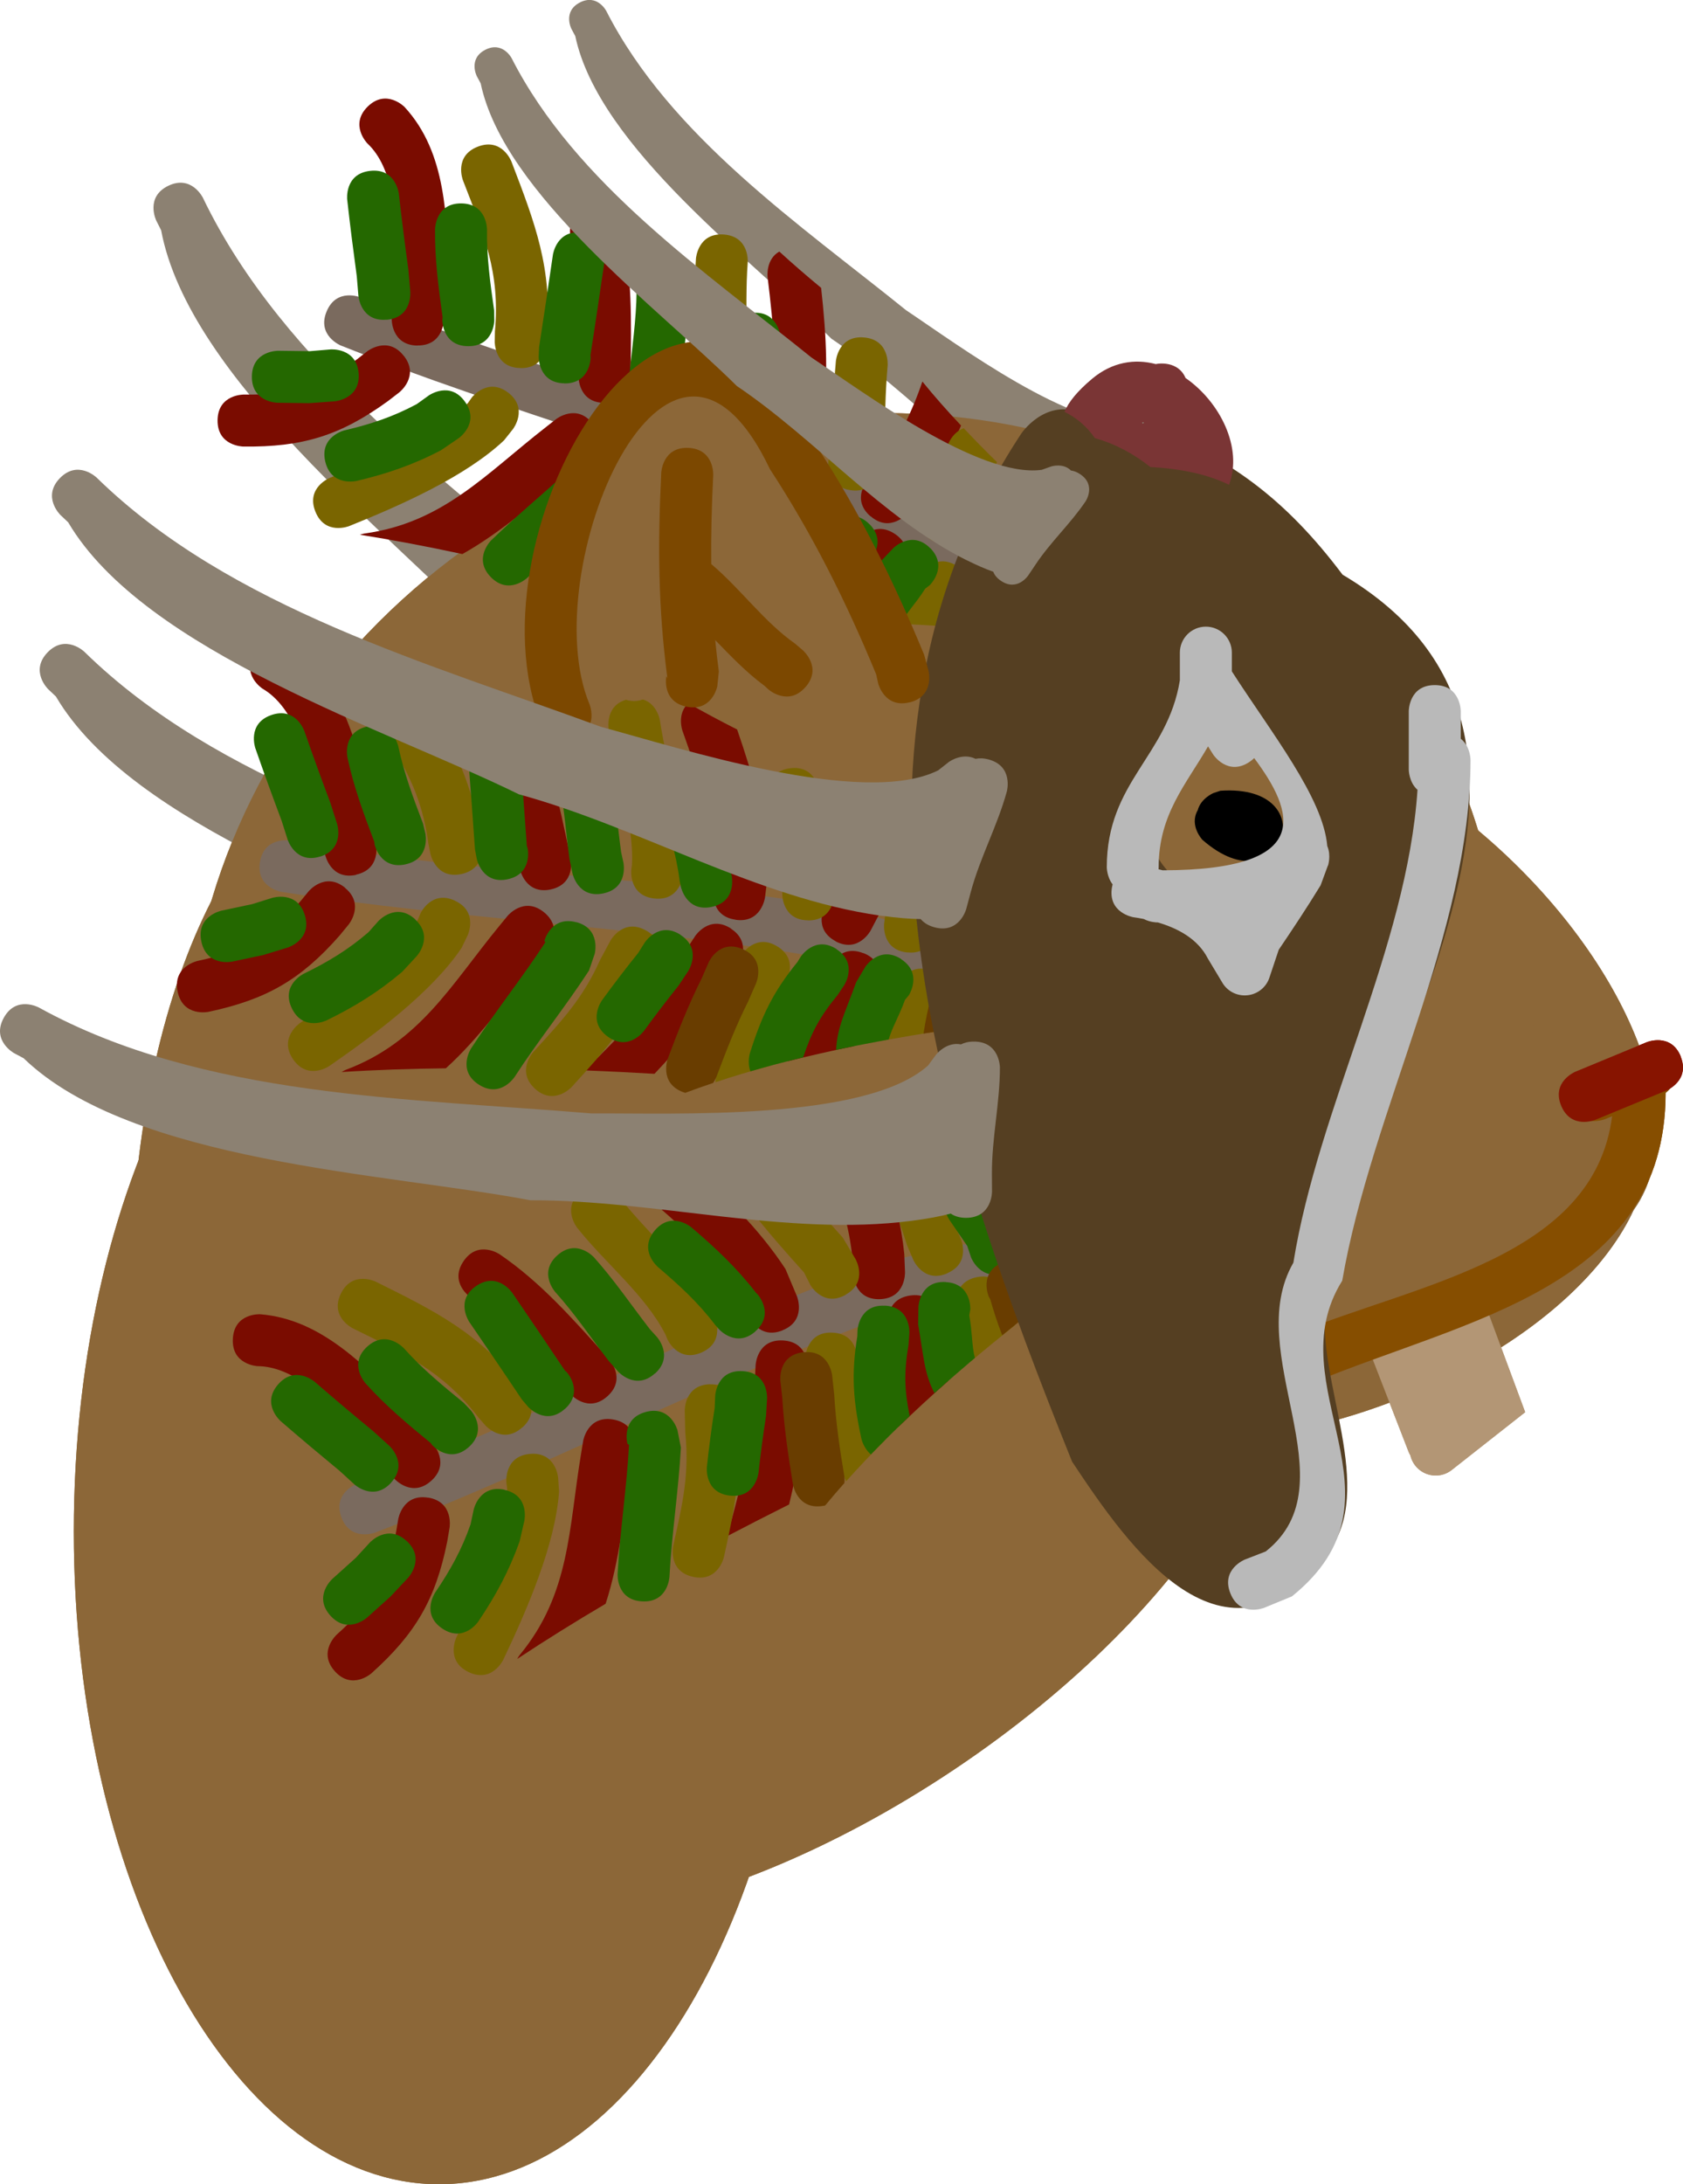 <svg version="1.1" xmlns="http://www.w3.org/2000/svg" xmlns:xlink="http://www.w3.org/1999/xlink" width="16.19" height="21.004" viewBox="0,0,16.19,21.004"><g transform="translate(-235.06,-162.11)"><g data-paper-data="{&quot;isPaintingLayer&quot;:true}" fill-rule="nonzero" stroke-linejoin="miter" stroke-miterlimit="10" stroke-dasharray="" stroke-dashoffset="0" style="mix-blend-mode: normal"><path d="" fill="#864e00" stroke="none" stroke-width="0.5" stroke-linecap="butt"/><path d="" fill="#7c4800" stroke="none" stroke-width="0.5" stroke-linecap="butt"/><path d="" fill="#7c4800" stroke="none" stroke-width="0.5" stroke-linecap="butt"/><g><path d="M244.237,179.127c-2.32,1.551 -4.79,1.926 -5.517,0.839c-0.727,-1.088 0.564,-3.226 2.885,-4.777c2.32,-1.551 4.79,-1.926 5.517,-0.839c0.727,1.088 -0.565,3.226 -2.885,4.777z" fill="#8c6738" stroke="none" stroke-width="0" stroke-linecap="butt"/><path d="M249.104,169.607c1.242,3.007 -0.4,6.538 -3.668,7.888c-3.268,1.35 -6.924,0.007 -8.166,-3c-1.242,-3.007 0.4,-6.538 3.668,-7.888c3.268,-1.35 6.924,-0.007 8.166,3z" fill="#8c6738" stroke="none" stroke-width="0" stroke-linecap="butt"/><path d="M248.749,169.698c1.528,1.021 2.506,2.689 2.184,3.727c-0.321,1.038 -1.82,1.051 -3.347,0.031c-1.528,-1.021 -2.506,-2.689 -2.184,-3.727c0.321,-1.038 1.82,-1.051 3.347,-0.031z" fill="#8c6738" stroke="none" stroke-width="0" stroke-linecap="butt"/><path d="M248.988,175.354c-1.646,0.816 -3.58,0.834 -4.32,0.038c-0.74,-0.795 -0.006,-2.102 1.64,-2.918c1.646,-0.816 3.58,-0.834 4.32,-0.038c0.74,0.795 0.006,2.102 -1.64,2.918z" data-paper-data="{&quot;index&quot;:null}" fill="#8c6738" stroke="none" stroke-width="0" stroke-linecap="butt"/><path d="M248.842,175.977l-0.334,-0.86l0.642,-0.276l0.284,0.765l-0.563,0.443" fill="#b39675" stroke="#b39675" stroke-width="0.5" stroke-linecap="round"/><path d="M251.153,172.333c0.061,0.147 -0.01,0.239 -0.07,0.286c-0.002,1.866 -1.922,2.179 -3.383,2.783c0,0 -0.231,0.095 -0.327,-0.136c-0.095,-0.231 0.136,-0.327 0.136,-0.327c1.17,-0.483 2.884,-0.728 3.059,-2.095c-0.028,0.011 -0.05,0.021 -0.065,0.027c0,0 -0.231,0.095 -0.327,-0.136c-0.095,-0.231 0.136,-0.327 0.136,-0.327c0.086,-0.035 0.172,-0.071 0.257,-0.106l0.257,-0.106c0,0 0.231,-0.095 0.327,0.136z" fill="#864e00" stroke="none" stroke-width="0.5" stroke-linecap="butt"/><path d="M251.227,172.269c0.095,0.231 -0.136,0.327 -0.136,0.327c-0.172,0.071 -0.515,0.213 -0.686,0.283c0,0 -0.231,0.095 -0.327,-0.136c-0.095,-0.231 0.136,-0.327 0.136,-0.327c0.172,-0.071 0.343,-0.142 0.515,-0.213l0.172,-0.071c0,0 0.231,-0.095 0.327,0.136z" fill="#871400" stroke="none" stroke-width="0.5" stroke-linecap="butt"/><path d="M246.581,169.904c0.029,-0.117 0.152,-0.168 0.152,-0.168l0.067,-0.022c1.019,-0.07 0.597,1.147 -0.173,0.472c0,0 -0.128,-0.135 -0.047,-0.282z" fill="#000000" stroke="none" stroke-width="0.5" stroke-linecap="butt"/><path d="M242.808,168.717c-0.164,0.189 -0.353,0.025 -0.353,0.025l-0.042,-0.038c-0.176,-0.13 -0.323,-0.285 -0.473,-0.439c0.01,0.099 0.021,0.199 0.035,0.302l-0.015,0.143c0,0 -0.049,0.245 -0.294,0.196c-0.245,-0.049 -0.196,-0.294 -0.196,-0.294l0.01,0.019c-0.09,-0.687 -0.093,-1.281 -0.059,-1.976c0,0 0.012,-0.25 0.262,-0.238c0.25,0.012 0.238,0.262 0.238,0.262c-0.015,0.301 -0.022,0.58 -0.019,0.855c0.286,0.242 0.507,0.555 0.806,0.765l0.076,0.065c0,0 0.189,0.164 0.025,0.353z" fill="#7c4800" stroke="none" stroke-width="0.5" stroke-linecap="butt"/><path d="M242.185,165.996c0.035,0.017 0.216,0.115 0.129,0.324c-0.096,0.231 -0.327,0.135 -0.327,0.135l-0.131,-0.087c-0.135,-0.3 -0.56,0.213 -0.695,0.369c0,0 -0.164,0.189 -0.353,0.025c-0.189,-0.164 -0.025,-0.353 -0.025,-0.353c0.401,-0.458 0.897,-0.861 1.4,-0.414z" fill="#8c6738" stroke="none" stroke-width="0.5" stroke-linecap="butt"/><path d="M243.812,168.863c-0.242,0.062 -0.304,-0.18 -0.304,-0.18l-0.019,-0.087c-0.287,-0.696 -0.61,-1.343 -1.022,-1.974c-0.987,-2.07 -2.266,0.994 -1.736,2.26c0,0 0.095,0.231 -0.136,0.327c-0.231,0.095 -0.327,-0.136 -0.327,-0.136c-0.754,-1.848 1.326,-5.405 2.633,-2.696c0.425,0.647 0.754,1.316 1.049,2.029l0.042,0.154c0,0 0.062,0.242 -0.18,0.304z" fill="#7c4800" stroke="none" stroke-width="0.5" stroke-linecap="butt"/><path d="M241.059,174.508c0,2.791 -1.06,5.053 -2.369,5.053c-1.308,0 -2.369,-2.262 -2.369,-5.053c0,-2.791 1.06,-5.053 2.369,-5.053c1.308,0 2.369,2.262 2.369,5.053z" fill="#8c6738" stroke="none" stroke-width="0" stroke-linecap="butt"/><path d="M244.909,174.684c-0.231,0.095 -0.327,-0.136 -0.327,-0.136l-0.028,-0.068c-0.645,-1.561 -0.387,-2.209 0.489,-3.515c0,0 0.139,-0.208 0.347,-0.068c0.208,0.139 0.068,0.347 0.068,0.347c-0.793,1.182 -1.03,1.622 -0.442,3.045l0.028,0.068c0,0 0.095,0.231 -0.136,0.327z" fill="#864e00" stroke="none" stroke-width="0.5" stroke-linecap="butt"/><path d="M242.796,176.837c0,3.466 -1.573,6.277 -3.513,6.277c-1.94,0 -3.513,-2.81 -3.513,-6.277c0,-3.466 1.573,-6.277 3.513,-6.277c1.94,0 3.513,2.81 3.513,6.277z" fill="#8c6738" stroke="none" stroke-width="0" stroke-linecap="butt"/></g><path d="M245.26,167.038c-0.809,-0.407 -1.451,-1.166 -2.202,-1.671c-0.751,-0.747 -2.239,-1.842 -2.464,-2.91c-0.012,-0.023 -0.025,-0.046 -0.037,-0.069c0,0 -0.086,-0.167 0.081,-0.254c0.167,-0.086 0.254,0.081 0.254,0.081c0.615,1.207 1.864,2.054 2.884,2.878c0.496,0.331 1.613,1.162 2.215,1.08l0.093,-0.033c0,0 0.114,-0.036 0.189,0.04c0.027,0.003 0.056,0.014 0.088,0.035c0.157,0.105 0.052,0.261 0.052,0.261c-0.147,0.218 -0.336,0.389 -0.482,0.609l-0.07,0.104c0,0 -0.105,0.157 -0.261,0.052c-0.041,-0.027 -0.064,-0.058 -0.075,-0.088c-0.072,-0.025 -0.16,-0.063 -0.266,-0.116z" fill="#8c8172" stroke="none" stroke-width="0.5" stroke-linecap="butt"/><path d="M243.409,172.598c-1.191,-0.17 -2.32,-0.853 -3.478,-1.17c-1.261,-0.622 -3.598,-1.371 -4.333,-2.62c-0.025,-0.024 -0.05,-0.047 -0.075,-0.071c0,0 -0.179,-0.174 -0.005,-0.354c0.174,-0.179 0.354,-0.005 0.354,-0.005c1.285,1.259 3.215,1.796 4.848,2.401c0.765,0.207 2.522,0.78 3.245,0.422l0.103,-0.081c0,0 0.129,-0.094 0.256,-0.029c0.035,-0.007 0.077,-0.007 0.126,0.007c0.241,0.065 0.176,0.307 0.176,0.307c-0.093,0.336 -0.258,0.632 -0.349,0.97l-0.044,0.161c0,0 -0.065,0.241 -0.307,0.176c-0.063,-0.017 -0.104,-0.046 -0.132,-0.079c-0.101,-0.001 -0.228,-0.011 -0.385,-0.034z" fill="#8c8172" stroke="none" stroke-width="0.5" stroke-linecap="butt"/><path d="M242.667,170.544c-1.062,-0.565 -1.892,-1.591 -2.873,-2.283c-0.974,-1.014 -2.917,-2.512 -3.184,-3.937c-0.016,-0.031 -0.031,-0.062 -0.047,-0.093c0,0 -0.109,-0.225 0.115,-0.334c0.225,-0.109 0.334,0.115 0.334,0.115c0.78,1.621 2.413,2.782 3.743,3.906c0.649,0.454 2.107,1.591 2.908,1.5l0.125,-0.041c0,0 0.153,-0.045 0.25,0.059c0.036,0.005 0.075,0.02 0.116,0.049c0.205,0.143 0.061,0.348 0.061,0.348c-0.201,0.284 -0.457,0.507 -0.658,0.794l-0.096,0.137c0,0 -0.143,0.205 -0.348,0.061c-0.053,-0.037 -0.083,-0.078 -0.098,-0.119c-0.095,-0.035 -0.211,-0.088 -0.35,-0.162z" fill="#8c8172" stroke="none" stroke-width="0.5" stroke-linecap="butt"/><path d="M244.237,179.127c-2.32,1.551 -4.79,1.926 -5.517,0.839c-0.727,-1.088 0.564,-3.226 2.885,-4.777c2.32,-1.551 4.79,-1.926 5.517,-0.839c0.727,1.088 -0.565,3.226 -2.885,4.777z" fill="#8c6738" stroke="none" stroke-width="0" stroke-linecap="butt"/><path d="M249.104,169.607c1.242,3.007 -0.4,6.538 -3.668,7.888c-3.268,1.35 -6.924,0.007 -8.166,-3c-1.242,-3.007 0.4,-6.538 3.668,-7.888c3.268,-1.35 6.924,-0.007 8.166,3z" fill="#8c6738" stroke="none" stroke-width="0" stroke-linecap="butt"/><path d="M248.749,169.698c1.528,1.021 2.506,2.689 2.184,3.727c-0.321,1.038 -1.82,1.051 -3.347,0.031c-1.528,-1.021 -2.506,-2.689 -2.184,-3.727c0.321,-1.038 1.82,-1.051 3.347,-0.031z" fill="#8c6738" stroke="none" stroke-width="0" stroke-linecap="butt"/><path d="M248.988,175.354c-1.646,0.816 -3.58,0.834 -4.32,0.038c-0.74,-0.795 -0.006,-2.102 1.64,-2.918c1.646,-0.816 3.58,-0.834 4.32,-0.038c0.74,0.795 0.006,2.102 -1.64,2.918z" data-paper-data="{&quot;index&quot;:null}" fill="#8c6738" stroke="none" stroke-width="0" stroke-linecap="butt"/><path d="M248.842,175.977l-0.334,-0.86l0.642,-0.276l0.284,0.765l-0.563,0.443" fill="#b39675" stroke="#b39675" stroke-width="0.5" stroke-linecap="round"/><path d="M251.153,172.333c0.061,0.147 -0.01,0.239 -0.07,0.286c-0.002,1.866 -1.922,2.179 -3.383,2.783c0,0 -0.231,0.095 -0.327,-0.136c-0.095,-0.231 0.136,-0.327 0.136,-0.327c1.17,-0.483 2.884,-0.728 3.059,-2.095c-0.028,0.011 -0.05,0.021 -0.065,0.027c0,0 -0.231,0.095 -0.327,-0.136c-0.095,-0.231 0.136,-0.327 0.136,-0.327c0.086,-0.035 0.172,-0.071 0.257,-0.106l0.257,-0.106c0,0 0.231,-0.095 0.327,0.136z" fill="#864e00" stroke="none" stroke-width="0.5" stroke-linecap="butt"/><path d="M251.227,172.269c0.095,0.231 -0.136,0.327 -0.136,0.327c-0.172,0.071 -0.515,0.213 -0.686,0.283c0,0 -0.231,0.095 -0.327,-0.136c-0.095,-0.231 0.136,-0.327 0.136,-0.327c0.172,-0.071 0.343,-0.142 0.515,-0.213l0.172,-0.071c0,0 0.231,-0.095 0.327,0.136z" fill="#871400" stroke="none" stroke-width="0.5" stroke-linecap="butt"/><path d="M246.581,169.904c0.029,-0.117 0.152,-0.168 0.152,-0.168l0.067,-0.022c1.019,-0.07 0.597,1.147 -0.173,0.472c0,0 -0.128,-0.135 -0.047,-0.282z" fill="#000000" stroke="none" stroke-width="0.5" stroke-linecap="butt"/><path d="M242.185,165.996c0.035,0.017 0.216,0.115 0.129,0.324c-0.096,0.231 -0.327,0.135 -0.327,0.135l-0.131,-0.087c-0.135,-0.3 -0.56,0.213 -0.695,0.369c0,0 -0.164,0.189 -0.353,0.025c-0.189,-0.164 -0.025,-0.353 -0.025,-0.353c0.401,-0.458 0.897,-0.861 1.4,-0.414z" fill="#8c6738" stroke="none" stroke-width="0.5" stroke-linecap="butt"/><path d="M241.059,174.508c0,2.791 -1.06,5.053 -2.369,5.053c-1.308,0 -2.369,-2.262 -2.369,-5.053c0,-2.791 1.06,-5.053 2.369,-5.053c1.308,0 2.369,2.262 2.369,5.053z" fill="#8c6738" stroke="none" stroke-width="0" stroke-linecap="butt"/><path d="M244.909,174.684c-0.231,0.095 -0.327,-0.136 -0.327,-0.136l-0.028,-0.068c-0.645,-1.561 -0.387,-2.209 0.489,-3.515c0,0 0.139,-0.208 0.347,-0.068c0.208,0.139 0.068,0.347 0.068,0.347c-0.793,1.182 -1.03,1.622 -0.442,3.045l0.028,0.068c0,0 0.095,0.231 -0.136,0.327z" fill="#864e00" stroke="none" stroke-width="0.5" stroke-linecap="butt"/><path d="M242.796,176.837c0,3.466 -1.573,6.277 -3.513,6.277c-1.94,0 -3.513,-2.81 -3.513,-6.277c0,-3.466 1.573,-6.277 3.513,-6.277c1.94,0 3.513,2.81 3.513,6.277z" fill="#8c6738" stroke="none" stroke-width="0" stroke-linecap="butt"/><g data-paper-data="{&quot;index&quot;:null}" stroke="none" stroke-width="0.5" stroke-linecap="butt"><path d="M245.044,174.388c-0.092,0.233 -0.324,0.141 -0.324,0.141l0.042,-0.026c-0.438,0.085 -0.889,0.16 -1.307,0.315c-1.645,0.602 -3.204,1.424 -4.79,2.031c0,0 -0.235,0.086 -0.321,-0.149c-0.086,-0.235 0.149,-0.321 0.149,-0.321c1.564,-0.534 3.178,-1.441 4.79,-2.031c0.445,-0.162 0.919,-0.246 1.384,-0.336l0.237,0.051c0,0 0.233,0.092 0.141,0.324z" fill="#7a6a5e"/><path d="M239.208,176.35c-0.186,0.167 -0.353,-0.019 -0.353,-0.019c-0.059,-0.065 -0.253,-0.282 -0.311,-0.347c0,0 -0.051,-0.057 -0.065,-0.135c-0.268,-0.274 -0.59,-0.6 -0.943,-0.602c0,0 -0.25,-0.013 -0.236,-0.263c0.013,-0.25 0.263,-0.236 0.263,-0.236c0.601,0.049 1.014,0.511 1.434,0.913l0.108,0.119c0,0 0.06,0.067 0.068,0.157l0.054,0.06c0,0 0.167,0.186 -0.019,0.353z" fill="#7a0c00"/><path d="M239.179,176.511c0.247,0.041 0.206,0.288 0.206,0.288l-0.023,0.136c-0.112,0.557 -0.306,0.886 -0.728,1.265c0,0 -0.186,0.167 -0.353,-0.019c-0.167,-0.186 0.019,-0.353 0.019,-0.353c0.345,-0.309 0.482,-0.533 0.571,-0.99l0.02,-0.12c0,0 0.041,-0.247 0.288,-0.206z" fill="#7a0c00"/><path d="M240.903,175.537c-0.186,0.167 -0.353,-0.019 -0.353,-0.019l-0.041,-0.045c-0.287,-0.319 -0.565,-0.648 -0.923,-0.888c0,0 -0.207,-0.14 -0.067,-0.347c0.14,-0.207 0.347,-0.067 0.347,-0.067c0.392,0.267 0.7,0.617 1.015,0.968l0.041,0.045c0,0 0.167,0.186 -0.019,0.353z" fill="#7a0c00"/><path d="M240.957,175.76c0.247,0.041 0.206,0.288 0.206,0.288l-0.021,0.128c-0.081,0.49 -0.119,0.934 -0.256,1.356c-0.295,0.174 -0.581,0.352 -0.851,0.531c0.014,-0.025 0.026,-0.04 0.026,-0.04c0.484,-0.588 0.469,-1.212 0.588,-1.929l0.021,-0.128c0,0 0.041,-0.247 0.288,-0.206z" fill="#7a0c00"/><path d="M242.588,174.903c-0.232,0.093 -0.325,-0.139 -0.325,-0.139l-0.066,-0.177c-0.261,-0.401 -0.597,-0.698 -0.958,-1.006c0,0 -0.13,-0.111 -0.083,-0.257c0.166,-0 0.345,-0.006 0.533,-0.016c0.349,0.304 0.668,0.611 0.927,1.005l0.111,0.264c0,0 0.093,0.232 -0.139,0.325z" fill="#7a0c00"/><path d="M242.592,175c0.25,0.013 0.236,0.263 0.236,0.263l-0.012,0.229c-0.022,0.4 -0.081,0.736 -0.165,1.085c-0.198,0.099 -0.397,0.201 -0.596,0.305c0.138,-0.496 0.234,-0.879 0.262,-1.417l0.012,-0.229c0,0 0.013,-0.25 0.263,-0.236z" fill="#7a0c00"/><path d="M243.526,174.603c-0.25,0.009 -0.259,-0.241 -0.259,-0.241l-0.005,-0.142c-0.033,-0.324 -0.123,-0.624 -0.249,-0.909c0.176,0.025 0.364,0.045 0.56,0.059c0.092,0.253 0.157,0.518 0.186,0.799l0.007,0.175c0,0 0.009,0.25 -0.241,0.259z" fill="#7a0c00"/><path d="M243.815,174.568c0.247,-0.036 0.283,0.212 0.283,0.212l0.008,0.058c0.039,0.191 0.061,0.373 0.074,0.553c-0.165,0.145 -0.325,0.293 -0.477,0.44c-0.009,-0.294 -0.023,-0.579 -0.087,-0.893l-0.013,-0.087c0,0 -0.036,-0.247 0.212,-0.283z" fill="#7a0c00"/><path d="M244.753,174.198c-0.241,0.066 -0.307,-0.175 -0.307,-0.175l-0.024,-0.087c-0.053,-0.192 -0.1,-0.364 -0.174,-0.535c0.177,0.003 0.355,0.002 0.533,-0.003c0.046,0.13 0.084,0.264 0.123,0.406l0.024,0.087c0,0 0.066,0.241 -0.175,0.307z" fill="#7a0c00"/><path d="M240.083,175.837c-0.186,0.167 -0.353,-0.019 -0.353,-0.019l-0.066,-0.075c-0.347,-0.452 -0.711,-0.613 -1.211,-0.86c0,0 -0.224,-0.111 -0.113,-0.335c0.111,-0.224 0.335,-0.113 0.335,-0.113c0.566,0.281 0.991,0.489 1.387,1.003l0.042,0.046c0,0 0.167,0.186 -0.019,0.353z" fill="#7a6500"/><path d="M240.158,176.091c0.249,-0.022 0.271,0.227 0.271,0.227l0.009,0.136c-0.036,0.513 -0.313,1.146 -0.537,1.617c0,0 -0.108,0.226 -0.333,0.118c-0.226,-0.108 -0.118,-0.333 -0.118,-0.333c0.194,-0.406 0.475,-0.99 0.489,-1.428l-0.008,-0.066c0,0 -0.022,-0.249 0.227,-0.271z" fill="#7a6500"/><path d="M241.808,175.116c-0.229,0.1 -0.329,-0.13 -0.329,-0.13l-0.017,-0.042c-0.194,-0.382 -0.582,-0.689 -0.85,-1.028c0,0 -0.155,-0.196 0.041,-0.351c0.196,-0.155 0.351,0.041 0.351,0.041c0.294,0.372 0.675,0.69 0.9,1.105l0.034,0.076c0,0 0.1,0.229 -0.13,0.329z" fill="#7a6500"/><path d="M241.89,175.422c0.25,-0.006 0.256,0.244 0.256,0.244l0.003,0.167c0.046,0.456 -0.027,0.806 -0.125,1.25c0,0 -0.054,0.244 -0.298,0.19c-0.244,-0.054 -0.19,-0.298 -0.19,-0.298c0.088,-0.396 0.158,-0.686 0.116,-1.091l-0.005,-0.207c0,0 -0.006,-0.25 0.244,-0.256z" fill="#7a6500"/><path d="M243.07,174.925c0.25,0.013 0.236,0.263 0.236,0.263l-0.021,0.047c0.086,0.247 0.181,0.489 0.286,0.727c-0.131,0.131 -0.255,0.262 -0.371,0.392c-0.145,-0.311 -0.273,-0.629 -0.387,-0.954l-0.006,-0.239c0,0 0.013,-0.25 0.263,-0.236z" fill="#7a6500"/><path d="M243.195,174.561c-0.218,0.123 -0.34,-0.095 -0.34,-0.095l-0.06,-0.119c-0.182,-0.202 -0.359,-0.401 -0.525,-0.617c0,0 -0.152,-0.198 0.046,-0.351c0.198,-0.152 0.351,0.046 0.351,0.046c0.158,0.206 0.328,0.394 0.501,0.587l0.123,0.207c0,0 0.123,0.218 -0.095,0.34z" fill="#7a6500"/><path d="M244.459,174.391c0.245,-0.047 0.293,0.198 0.293,0.198l0.016,0.09c0.018,0.059 0.037,0.118 0.055,0.175c-0.14,0.112 -0.28,0.226 -0.417,0.342c-0.035,-0.122 -0.077,-0.242 -0.116,-0.37l-0.029,-0.142c0,0 -0.047,-0.245 0.198,-0.293z" fill="#7a6500"/><path d="M244.174,174.354c-0.229,0.1 -0.329,-0.13 -0.329,-0.13l-0.061,-0.144c-0.051,-0.165 -0.109,-0.328 -0.178,-0.487c0,0 -0.051,-0.118 0.004,-0.221c0.148,0.011 0.3,0.018 0.455,0.023c0.076,0.175 0.14,0.355 0.197,0.537l0.041,0.092c0,0 0.1,0.229 -0.13,0.329z" fill="#7a6500"/><path d="M238.822,176.368c-0.169,0.185 -0.353,0.016 -0.353,0.016l-0.141,-0.129c-0.191,-0.158 -0.381,-0.317 -0.568,-0.479c0,0 -0.189,-0.164 -0.025,-0.353c0.164,-0.189 0.353,-0.025 0.353,-0.025c0.184,0.16 0.37,0.316 0.558,0.471l0.16,0.145c0,0 0.185,0.169 0.016,0.353z" fill="#246800"/><path d="M238.973,176.929c0.183,0.17 0.013,0.353 0.013,0.353l-0.169,0.18c-0.075,0.068 -0.151,0.135 -0.226,0.203c0,0 -0.186,0.167 -0.353,-0.019c-0.167,-0.186 0.019,-0.353 0.019,-0.353c0.075,-0.068 0.151,-0.135 0.226,-0.203l0.136,-0.148c0,0 0.17,-0.183 0.353,-0.013z" fill="#246800"/><path d="M239.914,176.437c0.244,0.054 0.19,0.298 0.19,0.298l-0.046,0.199c-0.101,0.283 -0.229,0.52 -0.397,0.769c0,0 -0.14,0.207 -0.347,0.067c-0.207,-0.14 -0.067,-0.347 -0.067,-0.347c0.145,-0.214 0.255,-0.411 0.34,-0.656l0.03,-0.141c0,0 0.054,-0.244 0.298,-0.19z" fill="#246800"/><path d="M239.57,176.025c-0.186,0.167 -0.353,-0.019 -0.353,-0.019l-0.013,-0.019c-0.225,-0.184 -0.435,-0.36 -0.629,-0.576c0,0 -0.167,-0.186 0.019,-0.353c0.186,-0.167 0.353,0.019 0.353,0.019c0.177,0.198 0.369,0.355 0.574,0.523l0.068,0.072c0,0 0.167,0.186 -0.019,0.353z" fill="#246800"/><path d="M240.494,175.658c-0.186,0.167 -0.353,-0.019 -0.353,-0.019l-0.062,-0.073c-0.166,-0.249 -0.335,-0.496 -0.504,-0.743c0,0 -0.141,-0.206 0.066,-0.347c0.206,-0.141 0.347,0.066 0.347,0.066c0.17,0.249 0.339,0.497 0.506,0.747l0.019,0.017c0,0 0.167,0.186 -0.019,0.353z" fill="#246800"/><path d="M241.27,175.688c0.241,-0.066 0.307,0.175 0.307,0.175l0.033,0.167c-0.023,0.416 -0.088,0.827 -0.11,1.243c0,0 -0.013,0.25 -0.263,0.236c-0.25,-0.013 -0.236,-0.263 -0.236,-0.263c0.023,-0.416 0.088,-0.827 0.11,-1.243l-0.015,-0.008c0,0 -0.066,-0.241 0.175,-0.307z" fill="#246800"/><path d="M241.359,175.318c-0.186,0.167 -0.353,-0.019 -0.353,-0.019l-0.093,-0.105c-0.172,-0.225 -0.321,-0.448 -0.511,-0.659c0,0 -0.167,-0.186 0.019,-0.353c0.186,-0.167 0.353,0.019 0.353,0.019c0.198,0.222 0.355,0.454 0.536,0.689l0.069,0.076c0,0 0.167,0.186 -0.019,0.353z" fill="#246800"/><path d="M242.203,175.295c0.25,0.013 0.236,0.263 0.236,0.263l-0.01,0.168c-0.028,0.181 -0.052,0.362 -0.072,0.544c0,0 -0.027,0.249 -0.275,0.222c-0.249,-0.027 -0.222,-0.275 -0.222,-0.275c0.02,-0.19 0.045,-0.379 0.075,-0.568l0.005,-0.118c0,0 0.013,-0.25 0.263,-0.236z" fill="#246800"/><path d="M242.329,174.911c-0.186,0.167 -0.353,-0.019 -0.353,-0.019l-0.039,-0.045c-0.166,-0.217 -0.341,-0.376 -0.549,-0.554c0,0 -0.19,-0.162 -0.028,-0.352c0.162,-0.19 0.352,-0.028 0.352,-0.028c0.234,0.2 0.433,0.386 0.621,0.629l0.015,0.015c0,0 0.167,0.186 -0.019,0.353z" fill="#246800"/><path d="M243.572,174.665c0.25,0.013 0.236,0.263 0.236,0.263l-0.008,0.113c-0.046,0.271 -0.039,0.439 0.011,0.686c-0.13,0.123 -0.254,0.246 -0.373,0.369c-0.071,-0.059 -0.091,-0.149 -0.091,-0.149c-0.08,-0.367 -0.1,-0.62 -0.04,-0.987l0.002,-0.058c0,0 0.013,-0.25 0.263,-0.236z" fill="#246800"/><path d="M244.158,174.439c0.25,0.013 0.236,0.263 0.236,0.263l-0.01,0.056c0.03,0.166 0.024,0.294 0.054,0.41c-0.132,0.112 -0.262,0.225 -0.389,0.339c-0.102,-0.197 -0.104,-0.367 -0.157,-0.66l0.003,-0.173c0,0 0.013,-0.25 0.263,-0.236z" fill="#246800"/><path d="M244.726,174.345c-0.233,0.091 -0.324,-0.142 -0.324,-0.142l-0.037,-0.111c-0.058,-0.084 -0.115,-0.169 -0.173,-0.253c0,0 -0.141,-0.206 0.066,-0.347c0.206,-0.141 0.347,0.066 0.347,0.066c0.058,0.084 0.115,0.169 0.173,0.253l0.089,0.211c0,0 0.091,0.233 -0.142,0.324z" fill="#246800"/><path d="M242.789,175.114c0.248,-0.028 0.276,0.221 0.276,0.221l0.02,0.187c0.015,0.265 0.053,0.52 0.097,0.782c0,0 0.005,0.028 0.001,0.067c-0.064,0.072 -0.126,0.144 -0.185,0.216c-0.007,0.002 -0.015,0.003 -0.022,0.004c-0.247,0.041 -0.288,-0.206 -0.288,-0.206c-0.046,-0.28 -0.086,-0.553 -0.103,-0.836l-0.018,-0.16c0,0 -0.028,-0.248 0.221,-0.276z" fill="#693d00"/><path d="M244.702,174.25c0.229,-0.1 0.329,0.13 0.329,0.13l0.037,0.092c0.014,0.052 0.029,0.103 0.046,0.153c-0.138,0.105 -0.277,0.214 -0.413,0.325c-0.044,-0.113 -0.082,-0.229 -0.115,-0.346l-0.014,-0.025c0,0 -0.1,-0.229 0.13,-0.329z" fill="#693d00"/></g><g data-paper-data="{&quot;index&quot;:null}" stroke="none" stroke-width="0.5" stroke-linecap="butt"><path d="M244.522,171.732c-0.195,0.156 -0.351,-0.04 -0.351,-0.04l0.049,-0.001c-0.422,-0.145 -0.85,-0.304 -1.29,-0.378c-1.726,-0.298 -3.487,-0.363 -5.165,-0.627c0,0 -0.246,-0.043 -0.204,-0.289c0.043,-0.246 0.289,-0.204 0.289,-0.204c1.622,0.317 3.473,0.335 5.165,0.627c0.467,0.082 0.919,0.244 1.367,0.398l0.18,0.163c0,0 0.156,0.195 -0.04,0.351z" fill="#7a6a5e"/><path d="M238.485,170.523c-0.245,0.052 -0.297,-0.193 -0.297,-0.193c-0.018,-0.086 -0.079,-0.37 -0.097,-0.456c0,0 -0.016,-0.074 0.011,-0.15c-0.096,-0.371 -0.212,-0.814 -0.517,-0.992c0,0 -0.21,-0.136 -0.074,-0.346c0.136,-0.21 0.346,-0.074 0.346,-0.074c0.496,0.342 0.624,0.949 0.788,1.506l0.034,0.157c0,0 0.019,0.088 -0.019,0.17l0.017,0.079c0,0 0.052,0.245 -0.193,0.297z" fill="#7a0c00"/><path d="M238.379,170.648c0.193,0.158 0.035,0.352 0.035,0.352l-0.087,0.106c-0.375,0.427 -0.707,0.616 -1.261,0.734c0,0 -0.245,0.052 -0.297,-0.193c-0.052,-0.245 0.193,-0.297 0.193,-0.297c0.453,-0.096 0.683,-0.222 0.989,-0.574l0.077,-0.094c0,0 0.158,-0.193 0.352,-0.035z" fill="#7a0c00"/><path d="M240.359,170.663c-0.245,0.052 -0.297,-0.193 -0.297,-0.193l-0.013,-0.059c-0.089,-0.42 -0.167,-0.843 -0.358,-1.23c0,0 -0.11,-0.225 0.115,-0.334c0.225,-0.11 0.334,0.115 0.334,0.115c0.207,0.427 0.299,0.883 0.397,1.345l0.013,0.059c0,0 0.052,0.245 -0.193,0.297z" fill="#7a0c00"/><path d="M240.294,170.883c0.193,0.158 0.035,0.352 0.035,0.352l-0.082,0.1c-0.315,0.384 -0.569,0.75 -0.898,1.048c-0.343,0.004 -0.68,0.015 -1.003,0.036c0.024,-0.015 0.042,-0.022 0.042,-0.022c0.712,-0.268 1.011,-0.817 1.472,-1.379l0.082,-0.1c0,0 0.158,-0.193 0.352,-0.035z" fill="#7a0c00"/><path d="M242.136,170.954c-0.248,-0.035 -0.213,-0.282 -0.213,-0.282l0.031,-0.186c-0.026,-0.478 -0.17,-0.903 -0.329,-1.349c0,0 -0.057,-0.161 0.056,-0.264c0.144,0.082 0.302,0.167 0.47,0.252c0.151,0.437 0.275,0.863 0.303,1.333l-0.035,0.284c0,0 -0.035,0.248 -0.282,0.213z" fill="#7a0c00"/><path d="M242.091,171.04c0.21,0.136 0.074,0.346 0.074,0.346l-0.125,0.192c-0.219,0.336 -0.437,0.597 -0.684,0.858c-0.22,-0.013 -0.444,-0.024 -0.669,-0.033c0.367,-0.361 0.641,-0.645 0.934,-1.098l0.125,-0.192c0,0 0.136,-0.21 0.346,-0.074z" fill="#7a0c00"/><path d="M243.099,171.161c-0.221,-0.117 -0.105,-0.338 -0.105,-0.338l0.067,-0.125c0.133,-0.298 0.204,-0.602 0.237,-0.912c0.14,0.109 0.293,0.22 0.456,0.331c-0.047,0.265 -0.122,0.527 -0.237,0.785l-0.081,0.155c0,0 -0.117,0.221 -0.338,0.105z" fill="#7a0c00"/><path d="M243.366,171.275c0.232,0.092 0.14,0.325 0.14,0.325l-0.022,0.054c-0.061,0.185 -0.133,0.354 -0.212,0.517c-0.215,0.044 -0.427,0.092 -0.633,0.144c0.139,-0.259 0.269,-0.514 0.369,-0.817l0.032,-0.082c0,0 0.092,-0.232 0.325,-0.14z" fill="#7a0c00"/><path d="M244.364,171.422c-0.242,-0.063 -0.179,-0.305 -0.179,-0.305l0.023,-0.088c0.05,-0.193 0.095,-0.365 0.116,-0.551c0.152,0.09 0.307,0.178 0.464,0.263c-0.025,0.136 -0.059,0.271 -0.096,0.414l-0.023,0.088c0,0 -0.063,0.242 -0.305,0.179z" fill="#7a0c00"/><path d="M239.498,170.515c-0.245,0.052 -0.297,-0.193 -0.297,-0.193l-0.02,-0.098c-0.075,-0.565 -0.311,-0.886 -0.622,-1.349c0,0 -0.139,-0.208 0.069,-0.347c0.208,-0.139 0.347,0.069 0.347,0.069c0.351,0.525 0.615,0.918 0.702,1.561l0.014,0.06c0,0 0.052,0.245 -0.193,0.297z" fill="#7a6500"/><path d="M239.437,170.772c0.227,0.105 0.122,0.332 0.122,0.332l-0.06,0.123c-0.287,0.427 -0.843,0.837 -1.271,1.134c0,0 -0.206,0.142 -0.348,-0.064c-0.142,-0.206 0.064,-0.348 0.064,-0.348c0.371,-0.255 0.905,-0.621 1.136,-0.995l0.025,-0.061c0,0 0.105,-0.227 0.332,-0.122z" fill="#7a6500"/><path d="M241.353,170.75c-0.248,-0.028 -0.22,-0.276 -0.22,-0.276l0.006,-0.045c0.022,-0.428 -0.161,-0.887 -0.225,-1.315c0,0 -0.037,-0.247 0.211,-0.284c0.247,-0.037 0.284,0.211 0.284,0.211c0.069,0.469 0.241,0.935 0.23,1.406l-0.009,0.083c0,0 -0.028,0.248 -0.276,0.22z" fill="#7a6500"/><path d="M241.272,171.056c0.22,0.12 0.1,0.339 0.1,0.339l-0.081,0.146c-0.187,0.419 -0.425,0.686 -0.732,1.022c0,0 -0.169,0.184 -0.353,0.016c-0.184,-0.169 -0.016,-0.353 -0.016,-0.353c0.274,-0.299 0.479,-0.516 0.644,-0.888l0.098,-0.182c0,0 0.12,-0.22 0.339,-0.1z" fill="#7a6500"/><path d="M242.542,171.213c0.21,0.136 0.074,0.346 0.074,0.346l-0.042,0.03c-0.048,0.257 -0.087,0.514 -0.115,0.773c-0.179,0.048 -0.352,0.1 -0.517,0.155c0.029,-0.342 0.077,-0.681 0.14,-1.019l0.114,-0.21c0,0 0.136,-0.21 0.346,-0.074z" fill="#7a6500"/><path d="M242.833,170.96c-0.25,-0.002 -0.248,-0.252 -0.248,-0.252l0.007,-0.133c-0.057,-0.266 -0.112,-0.527 -0.148,-0.796c0,0 -0.033,-0.248 0.215,-0.281c0.248,-0.033 0.281,0.215 0.281,0.215c0.034,0.257 0.087,0.505 0.141,0.759l0.004,0.241c0,0 -0.002,0.25 -0.252,0.248z" fill="#7a6500"/><path d="M244.013,171.442c0.236,0.081 0.155,0.318 0.155,0.318l-0.031,0.086c-0.014,0.061 -0.027,0.12 -0.04,0.179c-0.177,0.027 -0.355,0.057 -0.532,0.089c0.03,-0.123 0.054,-0.248 0.084,-0.379l0.046,-0.138c0,0 0.081,-0.236 0.318,-0.155z" fill="#7a6500"/><path d="M243.785,171.269c-0.248,-0.028 -0.22,-0.276 -0.22,-0.276l0.019,-0.155c0.038,-0.168 0.069,-0.339 0.088,-0.511c0,0 0.014,-0.127 0.114,-0.19c0.123,0.083 0.251,0.165 0.383,0.247c-0.022,0.19 -0.055,0.378 -0.097,0.564l-0.01,0.1c0,0 -0.028,0.248 -0.276,0.22z" fill="#7a6500"/><path d="M238.141,170.346c-0.238,0.076 -0.314,-0.162 -0.314,-0.162l-0.058,-0.182c-0.087,-0.232 -0.172,-0.465 -0.253,-0.698c0,0 -0.082,-0.236 0.154,-0.318c0.236,-0.082 0.318,0.154 0.318,0.154c0.08,0.23 0.163,0.459 0.249,0.687l0.066,0.206c0,0 0.076,0.238 -0.162,0.314z" fill="#246800"/><path d="M237.992,170.909c0.074,0.239 -0.165,0.313 -0.165,0.313l-0.236,0.072c-0.099,0.021 -0.198,0.042 -0.297,0.063c0,0 -0.245,0.052 -0.297,-0.193c-0.052,-0.245 0.193,-0.297 0.193,-0.297c0.099,-0.021 0.198,-0.042 0.297,-0.063l0.192,-0.06c0,0 0.239,-0.074 0.313,0.165z" fill="#246800"/><path d="M239.053,170.951c0.184,0.169 0.016,0.353 0.016,0.353l-0.139,0.15c-0.229,0.195 -0.458,0.336 -0.728,0.468c0,0 -0.225,0.11 -0.334,-0.115c-0.11,-0.225 0.115,-0.334 0.115,-0.334c0.232,-0.113 0.426,-0.23 0.622,-0.399l0.096,-0.108c0,0 0.169,-0.184 0.353,-0.016z" fill="#246800"/><path d="M238.96,170.422c-0.245,0.052 -0.297,-0.193 -0.297,-0.193l-0.002,-0.023c-0.103,-0.272 -0.198,-0.528 -0.259,-0.813c0,0 -0.052,-0.245 0.193,-0.297c0.245,-0.052 0.297,0.193 0.297,0.193c0.055,0.26 0.143,0.492 0.237,0.74l0.023,0.096c0,0 0.052,0.245 -0.193,0.297z" fill="#246800"/><path d="M239.944,170.565c-0.245,0.052 -0.297,-0.193 -0.297,-0.193l-0.018,-0.095c-0.02,-0.299 -0.043,-0.597 -0.066,-0.895c0,0 -0.019,-0.249 0.23,-0.268c0.249,-0.019 0.268,0.23 0.268,0.23c0.023,0.3 0.046,0.6 0.067,0.9l0.008,0.024c0,0 0.052,0.245 -0.193,0.297z" fill="#246800"/><path d="M240.602,170.977c0.242,0.063 0.179,0.305 0.179,0.305l-0.055,0.161c-0.227,0.349 -0.489,0.673 -0.715,1.022c0,0 -0.136,0.21 -0.346,0.074c-0.21,-0.136 -0.074,-0.346 -0.074,-0.346c0.227,-0.349 0.488,-0.673 0.715,-1.022l-0.009,-0.014c0,0 0.063,-0.242 0.305,-0.179z" fill="#246800"/><path d="M240.864,170.701c-0.245,0.052 -0.297,-0.193 -0.297,-0.193l-0.029,-0.138c-0.037,-0.281 -0.055,-0.549 -0.114,-0.826c0,0 -0.052,-0.245 0.193,-0.297c0.245,-0.052 0.297,0.193 0.297,0.193c0.061,0.291 0.081,0.571 0.121,0.864l0.022,0.1c0,0 0.052,0.245 -0.193,0.297z" fill="#246800"/><path d="M241.607,171.101c0.21,0.136 0.074,0.346 0.074,0.346l-0.093,0.14c-0.114,0.143 -0.226,0.288 -0.333,0.436c0,0 -0.147,0.202 -0.349,0.055c-0.202,-0.147 -0.055,-0.349 -0.055,-0.349c0.112,-0.154 0.228,-0.306 0.348,-0.455l0.063,-0.1c0,0 0.136,-0.21 0.346,-0.074z" fill="#246800"/><path d="M241.907,170.831c-0.245,0.052 -0.297,-0.193 -0.297,-0.193l-0.012,-0.059c-0.035,-0.271 -0.108,-0.496 -0.2,-0.754c0,0 -0.084,-0.236 0.152,-0.319c0.236,-0.084 0.319,0.152 0.319,0.152c0.103,0.29 0.183,0.55 0.225,0.855l0.005,0.021c0,0 0.052,0.245 -0.193,0.297z" fill="#246800"/><path d="M243.107,171.238c0.21,0.136 0.074,0.346 0.074,0.346l-0.063,0.094c-0.175,0.212 -0.252,0.361 -0.332,0.6c-0.174,0.042 -0.343,0.086 -0.507,0.134c-0.033,-0.086 -0.005,-0.175 -0.005,-0.175c0.113,-0.358 0.222,-0.587 0.457,-0.876l0.031,-0.05c0,0 0.136,-0.21 0.346,-0.074z" fill="#246800"/><path d="M243.729,171.334c0.21,0.136 0.074,0.346 0.074,0.346l-0.037,0.044c-0.057,0.159 -0.125,0.267 -0.157,0.382c-0.17,0.031 -0.34,0.064 -0.506,0.1c0.01,-0.222 0.093,-0.37 0.193,-0.651l0.088,-0.148c0,0 0.136,-0.21 0.346,-0.074z" fill="#246800"/><path d="M244.268,171.536c-0.247,-0.037 -0.21,-0.284 -0.21,-0.284l0.024,-0.115c-0.008,-0.102 -0.016,-0.204 -0.024,-0.306c0,0 -0.019,-0.249 0.23,-0.268c0.249,-0.019 0.269,0.23 0.269,0.23c0.008,0.102 0.016,0.204 0.024,0.306l-0.028,0.228c0,0 -0.037,0.247 -0.284,0.21z" fill="#246800"/><path d="M242.204,171.237c0.229,0.1 0.129,0.329 0.129,0.329l-0.075,0.172c-0.119,0.237 -0.213,0.478 -0.306,0.727c0,0 -0.01,0.027 -0.032,0.059c-0.092,0.031 -0.181,0.062 -0.268,0.095c-0.007,-0.002 -0.014,-0.005 -0.021,-0.007c-0.234,-0.087 -0.147,-0.322 -0.147,-0.322c0.099,-0.266 0.201,-0.522 0.328,-0.776l0.064,-0.148c0,0 0.1,-0.229 0.329,-0.129z" fill="#693d00"/><path d="M244.294,171.442c0.248,0.028 0.22,0.276 0.22,0.276l-0.014,0.099c-0.014,0.052 -0.026,0.104 -0.036,0.156c-0.173,0.022 -0.347,0.048 -0.52,0.076c0.018,-0.12 0.043,-0.24 0.073,-0.357l0.001,-0.029c0,0 0.028,-0.248 0.276,-0.22z" fill="#693d00"/></g><g stroke="none" stroke-width="0.5" stroke-linecap="butt"><path d="M244.696,167.946c-0.225,0.109 -0.334,-0.116 -0.334,-0.116l0.048,0.009c-0.379,-0.234 -0.762,-0.484 -1.174,-0.654c-1.618,-0.672 -3.321,-1.125 -4.899,-1.753c0,0 -0.231,-0.096 -0.135,-0.327c0.096,-0.231 0.327,-0.135 0.327,-0.135c1.512,0.667 3.313,1.094 4.899,1.753c0.437,0.183 0.843,0.442 1.245,0.691l0.139,0.198c0,0 0.109,0.225 -0.116,0.334z" fill="#7a6a5e"/><path d="M239.075,165.433c-0.25,-0.003 -0.247,-0.253 -0.247,-0.253c0.001,-0.088 0.005,-0.378 0.006,-0.466c0,0 0.001,-0.076 0.044,-0.144c-0.011,-0.383 -0.027,-0.84 -0.285,-1.082c0,0 -0.174,-0.179 0.005,-0.354c0.179,-0.174 0.354,0.005 0.354,0.005c0.408,0.444 0.399,1.063 0.436,1.643l-0.001,0.161c0,0 -0.001,0.09 -0.056,0.161l-0.001,0.081c0,0 -0.003,0.25 -0.253,0.247z" fill="#7a0c00"/><path d="M238.945,165.532c0.154,0.197 -0.044,0.351 -0.044,0.351l-0.109,0.084c-0.46,0.334 -0.826,0.444 -1.392,0.437c0,0 -0.25,-0.003 -0.247,-0.253c0.003,-0.25 0.253,-0.247 0.253,-0.247c0.463,0.006 0.716,-0.066 1.091,-0.341l0.096,-0.075c0,0 0.197,-0.154 0.351,0.044z" fill="#7a0c00"/><path d="M240.872,165.984c-0.25,-0.003 -0.247,-0.253 -0.247,-0.253l0.001,-0.061c0.006,-0.429 0.024,-0.859 -0.077,-1.278c0,0 -0.057,-0.243 0.186,-0.301c0.243,-0.057 0.301,0.186 0.301,0.186c0.107,0.462 0.097,0.928 0.09,1.4l-0.001,0.061c0,0 -0.003,0.25 -0.253,0.247z" fill="#7a0c00"/><path d="M240.761,166.184c0.154,0.197 -0.044,0.351 -0.044,0.351l-0.102,0.08c-0.392,0.305 -0.72,0.606 -1.107,0.823c-0.335,-0.072 -0.666,-0.135 -0.986,-0.186c0.027,-0.009 0.046,-0.012 0.046,-0.012c0.754,-0.104 1.166,-0.573 1.74,-1.02l0.102,-0.08c0,0 0.197,-0.154 0.351,0.044z" fill="#7a0c00"/><path d="M242.541,166.66c-0.234,-0.089 -0.145,-0.322 -0.145,-0.322l0.071,-0.175c0.08,-0.472 0.034,-0.918 -0.023,-1.389c0,0 -0.02,-0.17 0.113,-0.245c0.122,0.112 0.257,0.229 0.402,0.349c0.051,0.46 0.077,0.902 0.001,1.367l-0.097,0.269c0,0 -0.089,0.234 -0.322,0.145z" fill="#7a0c00"/><path d="M242.478,166.734c0.174,0.179 -0.005,0.354 -0.005,0.354l-0.164,0.16c-0.287,0.279 -0.558,0.486 -0.857,0.686c-0.212,-0.061 -0.428,-0.121 -0.645,-0.18c0.438,-0.271 0.767,-0.488 1.153,-0.865l0.164,-0.16c0,0 0.179,-0.174 0.354,0.005z" fill="#7a0c00"/><path d="M243.434,167.075c-0.19,-0.163 -0.027,-0.352 -0.027,-0.352l0.093,-0.107c0.196,-0.261 0.333,-0.542 0.433,-0.837c0.112,0.138 0.237,0.28 0.372,0.423c-0.104,0.248 -0.235,0.487 -0.404,0.713l-0.113,0.133c0,0 -0.163,0.19 -0.352,0.027z" fill="#7a0c00"/><path d="M243.67,167.245c0.206,0.141 0.065,0.348 0.065,0.348l-0.033,0.048c-0.1,0.167 -0.208,0.316 -0.32,0.457c-0.22,-0.005 -0.437,-0.005 -0.649,0.001c0.193,-0.222 0.376,-0.441 0.541,-0.715l0.049,-0.073c0,0 0.141,-0.206 0.348,-0.065z" fill="#7a0c00"/><path d="M244.611,167.608c-0.222,-0.115 -0.107,-0.337 -0.107,-0.337l0.042,-0.081c0.091,-0.177 0.173,-0.335 0.235,-0.512c0.128,0.122 0.26,0.242 0.394,0.359c-0.055,0.127 -0.117,0.251 -0.185,0.383l-0.042,0.081c0,0 -0.115,0.222 -0.337,0.107z" fill="#7a0c00"/><path d="M240.066,165.649c-0.25,-0.003 -0.247,-0.253 -0.247,-0.253l0.002,-0.1c0.052,-0.568 -0.107,-0.933 -0.308,-1.453c0,0 -0.09,-0.233 0.144,-0.323c0.233,-0.09 0.323,0.144 0.323,0.144c0.226,0.59 0.397,1.031 0.34,1.677l-0,0.062c0,0 -0.003,0.25 -0.253,0.247z" fill="#7a6500"/><path d="M239.949,165.886c0.198,0.153 0.045,0.351 0.045,0.351l-0.085,0.107c-0.374,0.353 -1.007,0.63 -1.49,0.825c0,0 -0.232,0.093 -0.325,-0.139c-0.093,-0.232 0.139,-0.325 0.139,-0.325c0.418,-0.167 1.02,-0.406 1.328,-0.719l0.038,-0.054c0,0 0.153,-0.198 0.351,-0.045z" fill="#7a6500"/><path d="M241.823,166.288c-0.236,-0.082 -0.154,-0.318 -0.154,-0.318l0.015,-0.042c0.116,-0.412 0.039,-0.901 0.071,-1.333c0,0 0.019,-0.249 0.268,-0.23c0.249,0.019 0.23,0.268 0.23,0.268c-0.036,0.473 0.029,0.965 -0.087,1.422l-0.027,0.079c0,0 -0.082,0.236 -0.318,0.154z" fill="#7a6500"/><path d="M241.676,166.568c0.188,0.165 0.022,0.353 0.022,0.353l-0.111,0.125c-0.275,0.367 -0.566,0.575 -0.94,0.835c0,0 -0.205,0.143 -0.348,-0.063c-0.143,-0.205 0.063,-0.348 0.063,-0.348c0.333,-0.231 0.581,-0.397 0.824,-0.723l0.136,-0.156c0,0 0.165,-0.188 0.353,-0.022z" fill="#7a6500"/><path d="M242.88,167.003c0.174,0.179 -0.005,0.354 -0.005,0.354l-0.048,0.02c-0.104,0.24 -0.198,0.482 -0.283,0.728c-0.185,0.008 -0.365,0.02 -0.538,0.036c0.104,-0.327 0.226,-0.647 0.362,-0.963l0.158,-0.18c0,0 0.179,-0.174 0.354,0.005z" fill="#7a6500"/><path d="M243.219,166.82c-0.243,-0.057 -0.186,-0.301 -0.186,-0.301l0.036,-0.128c0.004,-0.272 0.007,-0.538 0.032,-0.809c0,0 0.022,-0.249 0.271,-0.227c0.249,0.022 0.227,0.271 0.227,0.271c-0.023,0.258 -0.026,0.512 -0.03,0.771l-0.05,0.236c0,0 -0.057,0.243 -0.301,0.186z" fill="#7a6500"/><path d="M244.264,167.551c0.213,0.131 0.081,0.344 0.081,0.344l-0.049,0.077c-0.027,0.056 -0.053,0.111 -0.079,0.166c-0.179,-0.013 -0.359,-0.023 -0.538,-0.031c0.056,-0.113 0.108,-0.23 0.166,-0.351l0.075,-0.124c0,0 0.131,-0.213 0.344,-0.081z" fill="#7a6500"/><path d="M244.08,167.331c-0.236,-0.082 -0.154,-0.318 -0.154,-0.318l0.053,-0.147c0.075,-0.156 0.142,-0.315 0.199,-0.478c0,0 0.042,-0.121 0.153,-0.16c0.102,0.108 0.208,0.217 0.319,0.325c-0.063,0.18 -0.138,0.356 -0.22,0.529l-0.032,0.096c0,0 -0.082,0.236 -0.318,0.154z" fill="#7a6500"/><path d="M238.779,165.184c-0.249,0.022 -0.271,-0.227 -0.271,-0.227l-0.016,-0.191c-0.033,-0.245 -0.065,-0.491 -0.092,-0.737c0,0 -0.028,-0.248 0.221,-0.276c0.248,-0.028 0.276,0.221 0.276,0.221c0.027,0.242 0.058,0.484 0.091,0.725l0.019,0.215c0,0 0.022,0.249 -0.227,0.271z" fill="#246800"/><path d="M238.51,165.7c0.019,0.249 -0.23,0.269 -0.23,0.269l-0.246,0.018c-0.101,-0.001 -0.203,-0.003 -0.304,-0.004c0,0 -0.25,-0.003 -0.247,-0.253c0.003,-0.25 0.253,-0.247 0.253,-0.247c0.101,0.001 0.203,0.003 0.304,0.004l0.201,-0.017c0,0 0.249,-0.019 0.269,0.23z" fill="#246800"/><path d="M239.535,165.976c0.143,0.205 -0.063,0.348 -0.063,0.348l-0.169,0.115c-0.266,0.14 -0.521,0.227 -0.813,0.296c0,0 -0.243,0.057 -0.301,-0.186c-0.057,-0.243 0.186,-0.301 0.186,-0.301c0.252,-0.059 0.466,-0.13 0.694,-0.252l0.117,-0.084c0,0 0.205,-0.143 0.348,0.063z" fill="#246800"/><path d="M239.562,165.439c-0.25,-0.003 -0.247,-0.253 -0.247,-0.253l0.003,-0.023c-0.04,-0.288 -0.076,-0.559 -0.073,-0.85c0,0 0.003,-0.25 0.253,-0.247c0.25,0.003 0.247,0.253 0.247,0.253c-0.004,0.265 0.031,0.511 0.068,0.774l0.002,0.099c0,0 -0.003,0.25 -0.253,0.247z" fill="#246800"/><path d="M240.489,165.796c-0.25,-0.003 -0.247,-0.253 -0.247,-0.253l0.004,-0.096c0.046,-0.296 0.09,-0.592 0.133,-0.888c0,0 0.036,-0.247 0.284,-0.211c0.247,0.036 0.211,0.284 0.211,0.284c-0.044,0.298 -0.087,0.595 -0.134,0.893l0.002,0.025c0,0 -0.003,0.25 -0.253,0.247z" fill="#246800"/><path d="M241.04,166.343c0.222,0.115 0.107,0.337 0.107,0.337l-0.089,0.145c-0.299,0.291 -0.625,0.548 -0.923,0.839c0,0 -0.179,0.174 -0.354,-0.005c-0.174,-0.179 0.005,-0.354 0.005,-0.354c0.299,-0.29 0.625,-0.548 0.923,-0.839l-0.006,-0.016c0,0 0.115,-0.222 0.337,-0.107z" fill="#246800"/><path d="M241.357,166.132c-0.25,-0.003 -0.247,-0.253 -0.247,-0.253l0.003,-0.141c0.026,-0.282 0.068,-0.547 0.071,-0.831c0,0 0.003,-0.25 0.253,-0.247c0.25,0.003 0.247,0.253 0.247,0.253c-0.005,0.298 -0.047,0.574 -0.073,0.87l-0.001,0.102c0,0 -0.003,0.25 -0.253,0.247z" fill="#246800"/><path d="M241.992,166.687c0.174,0.179 -0.005,0.354 -0.005,0.354l-0.121,0.116c-0.143,0.114 -0.284,0.231 -0.421,0.352c0,0 -0.188,0.165 -0.353,-0.023c-0.165,-0.188 0.023,-0.353 0.023,-0.353c0.144,-0.126 0.29,-0.248 0.44,-0.367l0.084,-0.084c0,0 0.179,-0.174 0.354,0.005z" fill="#246800"/><path d="M242.345,166.49c-0.25,-0.003 -0.247,-0.253 -0.247,-0.253l0.002,-0.06c0.025,-0.272 0.004,-0.507 -0.029,-0.779c0,0 -0.03,-0.248 0.218,-0.278c0.248,-0.03 0.278,0.218 0.278,0.218c0.037,0.305 0.057,0.577 0.03,0.884l0,0.021c0,0 -0.003,0.25 -0.253,0.247z" fill="#246800"/><path d="M243.426,167.152c0.174,0.179 -0.005,0.354 -0.005,0.354l-0.082,0.078c-0.218,0.168 -0.326,0.296 -0.457,0.512c-0.179,0.002 -0.354,0.008 -0.524,0.019c-0.013,-0.091 0.034,-0.172 0.034,-0.172c0.19,-0.324 0.346,-0.524 0.639,-0.753l0.041,-0.042c0,0 0.179,-0.174 0.354,0.005z" fill="#246800"/><path d="M244.01,167.382c0.174,0.179 -0.005,0.354 -0.005,0.354l-0.045,0.035c-0.09,0.142 -0.181,0.232 -0.238,0.338c-0.173,-0.007 -0.345,-0.012 -0.516,-0.014c0.058,-0.214 0.173,-0.34 0.331,-0.592l0.119,-0.125c0,0 0.179,-0.174 0.354,0.005z" fill="#246800"/><path d="M244.492,167.698c-0.233,-0.091 -0.142,-0.324 -0.142,-0.324l0.049,-0.107c0.015,-0.101 0.03,-0.202 0.045,-0.303c0,0 0.036,-0.247 0.284,-0.211c0.247,0.036 0.211,0.284 0.211,0.284c-0.015,0.101 -0.03,0.202 -0.045,0.303l-0.077,0.216c0,0 -0.091,0.233 -0.324,0.142z" fill="#246800"/><path d="M242.545,166.951c0.201,0.148 0.053,0.349 0.053,0.349l-0.112,0.151c-0.169,0.205 -0.314,0.419 -0.459,0.641c0,0 -0.016,0.024 -0.045,0.05c-0.096,0.01 -0.191,0.021 -0.282,0.033c-0.006,-0.004 -0.013,-0.008 -0.019,-0.012c-0.209,-0.137 -0.072,-0.346 -0.072,-0.346c0.155,-0.237 0.311,-0.465 0.491,-0.684l0.095,-0.13c0,0 0.148,-0.201 0.349,-0.053z" fill="#693d00"/><path d="M244.538,167.613c0.236,0.082 0.154,0.318 0.154,0.318l-0.035,0.093c-0.025,0.047 -0.048,0.095 -0.07,0.144c-0.173,-0.016 -0.348,-0.03 -0.524,-0.041c0.044,-0.113 0.095,-0.224 0.15,-0.332l0.007,-0.028c0,0 0.082,-0.236 0.318,-0.154z" fill="#693d00"/></g><path d="" fill="#864e00" stroke="none" stroke-width="0.5" stroke-linecap="butt"/><path d="" fill="#7c4800" stroke="none" stroke-width="0.5" stroke-linecap="butt"/><path d="" fill="#7c4800" stroke="none" stroke-width="0.5" stroke-linecap="butt"/><path d="M245.439,166.071c0.156,-0.036 0.3,0.012 0.3,0.012l0.294,0.098c0.846,0.312 1.4,0.735 1.942,1.455c2.709,1.607 0.111,4.808 -0.163,7.045c-0.087,0.707 0.496,1.751 0.018,2.365c-0.99,1.273 -1.912,-0.059 -2.457,-0.881c-1.201,-2.985 -2.529,-6.793 -0.489,-9.885c0,0 0.217,-0.326 0.555,-0.209zM246.847,170.729c0.414,0 0.75,-0.336 0.75,-0.75c0,-0.414 -0.336,-0.75 -0.75,-0.75c-0.414,0 -0.75,0.336 -0.75,0.75c0,0.414 0.336,0.75 0.75,0.75z" fill="#553f22" stroke="none" stroke-width="0.5" stroke-linecap="butt"/><path d="M247.079,169.437c-0.208,0.139 -0.347,-0.069 -0.347,-0.069l-0.051,-0.081c-0.21,0.365 -0.475,0.653 -0.475,1.161c0,0 0,0.008 -0.001,0.021c0.014,0.003 0.027,0.007 0.04,0.01c1.482,-0.002 1.258,-0.572 0.88,-1.079c-0.013,0.013 -0.028,0.025 -0.046,0.037zM247.834,170.433l-0.07,0.19c-0.13,0.213 -0.265,0.416 -0.403,0.62l-0.088,0.263c-0.031,0.102 -0.127,0.176 -0.239,0.176c-0.093,0 -0.174,-0.05 -0.217,-0.125l-0.138,-0.23c-0.094,-0.184 -0.28,-0.288 -0.482,-0.347h-0.007c0,0 -0.065,0 -0.128,-0.033c-0.034,-0.007 -0.067,-0.012 -0.1,-0.017c0,0 -0.247,-0.041 -0.205,-0.288c0.002,-0.01 0.004,-0.019 0.006,-0.028c-0.056,-0.072 -0.056,-0.165 -0.056,-0.165c0,-0.821 0.585,-1.068 0.703,-1.797c0,-0.059 0,-0.266 0,-0.266c0,-0.138 0.112,-0.25 0.25,-0.25c0.138,0 0.25,0.112 0.25,0.25v0.18c0.379,0.59 0.879,1.214 0.918,1.68c0.039,0.091 0.007,0.188 0.007,0.188z" fill="#b9b9b9" stroke="none" stroke-width="0.5" stroke-linecap="butt"/><path d="M248.612,169.51c0,-0.094 0,-0.469 0,-0.562c0,0 0,-0.25 0.25,-0.25c0.25,0 0.25,0.25 0.25,0.25c0,0.089 0,0.177 0,0.266c0.094,0.073 0.094,0.203 0.094,0.203c0,1.667 -0.951,3.364 -1.234,5.008c-0.64,1.023 0.704,2.079 -0.484,3.036l-0.267,0.11c0,0 -0.232,0.093 -0.325,-0.139c-0.093,-0.232 0.139,-0.325 0.139,-0.325l0.201,-0.078c0.832,-0.658 -0.237,-1.906 0.266,-2.777c0.24,-1.496 1.093,-3.034 1.194,-4.547c-0.084,-0.074 -0.084,-0.194 -0.084,-0.194z" fill="#b9b9b9" stroke="none" stroke-width="0.5" stroke-linecap="butt"/><path d="M246.465,165.745c0.333,0.231 0.552,0.673 0.418,1.027c-0.206,-0.102 -0.472,-0.156 -0.757,-0.171c-0.155,-0.124 -0.337,-0.223 -0.534,-0.278c-0.073,-0.108 -0.174,-0.195 -0.292,-0.253c0.039,-0.093 0.123,-0.198 0.265,-0.317c0.194,-0.163 0.411,-0.195 0.613,-0.142c0.006,-0.001 0.012,-0.002 0.018,-0.003c0,0 0.198,-0.033 0.269,0.138zM246.057,166.169c-0.004,0.002 -0.008,0.004 -0.012,0.007c0.004,0.003 0.007,0.005 0.011,0.008l0.008,-0.01c-0.002,-0.002 -0.005,-0.003 -0.007,-0.005z" fill="#7a3535" stroke="none" stroke-width="0.5" stroke-linecap="butt"/><path d="M240.567,168.257c-0.359,-0.49 -0.091,-1.216 0.192,-1.419c-0.043,-0.646 0.176,-1.161 1.046,-0.943c0.624,0.156 1.928,1.939 1.556,2.59c-0.278,0.486 -2.344,-1.431 -1.991,-0.019l0.01,0.019c0.018,0.035 0.029,0.074 0.029,0.116c0,0.008 -0,0.016 -0.001,0.024c0.007,0.058 -0.001,0.082 -0.02,0.076c-0.039,0.088 -0.127,0.15 -0.229,0.15c-0.138,0 -0.25,-0.112 -0.25,-0.25c0,-0.138 0.112,-0.25 0.25,-0.25c0.005,0 0.011,0 0.016,0c-0.041,-0.089 -0.083,-0.191 -0.125,-0.302c-0.141,0.225 -0.342,0.398 -0.482,0.207z" fill="#8c6738" stroke="none" stroke-width="0.5" stroke-linecap="butt"/><path d="M243.812,168.863c-0.242,0.062 -0.304,-0.18 -0.304,-0.18l-0.019,-0.087c-0.287,-0.696 -0.61,-1.343 -1.022,-1.974c-0.987,-2.07 -2.266,0.994 -1.736,2.26c0,0 0.095,0.231 -0.136,0.327c-0.231,0.095 -0.327,-0.136 -0.327,-0.136c-0.754,-1.848 1.326,-5.405 2.633,-2.696c0.425,0.647 0.754,1.316 1.049,2.029l0.042,0.154c0,0 0.062,0.242 -0.18,0.304z" fill="#7c4800" stroke="none" stroke-width="0.5" stroke-linecap="butt"/><path d="M242.808,168.717c-0.164,0.189 -0.353,0.025 -0.353,0.025l-0.042,-0.038c-0.176,-0.13 -0.323,-0.285 -0.473,-0.439c0.01,0.099 0.021,0.199 0.035,0.302l-0.015,0.143c0,0 -0.049,0.245 -0.294,0.196c-0.245,-0.049 -0.196,-0.294 -0.196,-0.294l0.01,0.019c-0.09,-0.687 -0.093,-1.281 -0.059,-1.976c0,0 0.012,-0.25 0.262,-0.238c0.25,0.012 0.238,0.262 0.238,0.262c-0.015,0.301 -0.022,0.58 -0.019,0.855c0.286,0.242 0.507,0.555 0.806,0.765l0.076,0.065c0,0 0.189,0.164 0.025,0.353z" fill="#7c4800" stroke="none" stroke-width="0.5" stroke-linecap="butt"/><path d="M243.53,170.915c-1.191,-0.169 -2.321,-0.851 -3.479,-1.167c-1.262,-0.621 -3.599,-1.368 -4.335,-2.615c-0.025,-0.024 -0.05,-0.047 -0.075,-0.071c0,0 -0.179,-0.174 -0.005,-0.354c0.174,-0.179 0.354,-0.005 0.354,-0.005c1.286,1.258 3.216,1.793 4.85,2.396c0.765,0.206 2.523,0.778 3.245,0.419l0.103,-0.081c0,0 0.128,-0.094 0.256,-0.03c0.035,-0.007 0.077,-0.007 0.126,0.006c0.241,0.065 0.176,0.306 0.176,0.306c-0.092,0.336 -0.257,0.632 -0.348,0.971l-0.043,0.161c0,0 -0.065,0.241 -0.306,0.176c-0.063,-0.017 -0.104,-0.046 -0.132,-0.079c-0.101,-0.001 -0.228,-0.011 -0.385,-0.033z" fill="#8c8172" stroke="none" stroke-width="0.5" stroke-linecap="butt"/><path d="M243.826,173.85c-1.193,0.154 -2.463,-0.202 -3.664,-0.198c-1.381,-0.262 -3.833,-0.36 -4.875,-1.366c-0.031,-0.016 -0.061,-0.032 -0.092,-0.049c0,0 -0.219,-0.12 -0.099,-0.339c0.12,-0.219 0.339,-0.099 0.339,-0.099c1.575,0.87 3.578,0.871 5.313,1.018c0.792,-0.005 2.639,0.078 3.24,-0.461l0.078,-0.106c0,0 0.099,-0.125 0.238,-0.097c0.032,-0.016 0.072,-0.027 0.123,-0.027c0.25,-0.002 0.252,0.248 0.252,0.248c0,0.348 -0.079,0.678 -0.077,1.028l0.001,0.167c0,0 0.002,0.25 -0.248,0.252c-0.065,0 -0.113,-0.016 -0.149,-0.041c-0.098,0.026 -0.223,0.05 -0.38,0.07z" fill="#8c8172" stroke="none" stroke-width="0.5" stroke-linecap="butt"/><path d="M244.35,167.493c-0.809,-0.407 -1.451,-1.166 -2.202,-1.671c-0.751,-0.747 -2.239,-1.842 -2.464,-2.91c-0.012,-0.023 -0.025,-0.046 -0.037,-0.069c0,0 -0.086,-0.167 0.081,-0.254c0.167,-0.086 0.254,0.081 0.254,0.081c0.615,1.207 1.864,2.054 2.884,2.878c0.496,0.331 1.613,1.162 2.215,1.08l0.093,-0.033c0,0 0.114,-0.036 0.189,0.04c0.027,0.003 0.056,0.014 0.088,0.035c0.157,0.105 0.052,0.261 0.052,0.261c-0.147,0.218 -0.336,0.389 -0.482,0.609l-0.07,0.104c0,0 -0.105,0.157 -0.261,0.052c-0.041,-0.027 -0.064,-0.058 -0.075,-0.088c-0.072,-0.025 -0.16,-0.063 -0.266,-0.116z" fill="#8c8172" stroke="none" stroke-width="0.5" stroke-linecap="butt"/></g></g></svg>